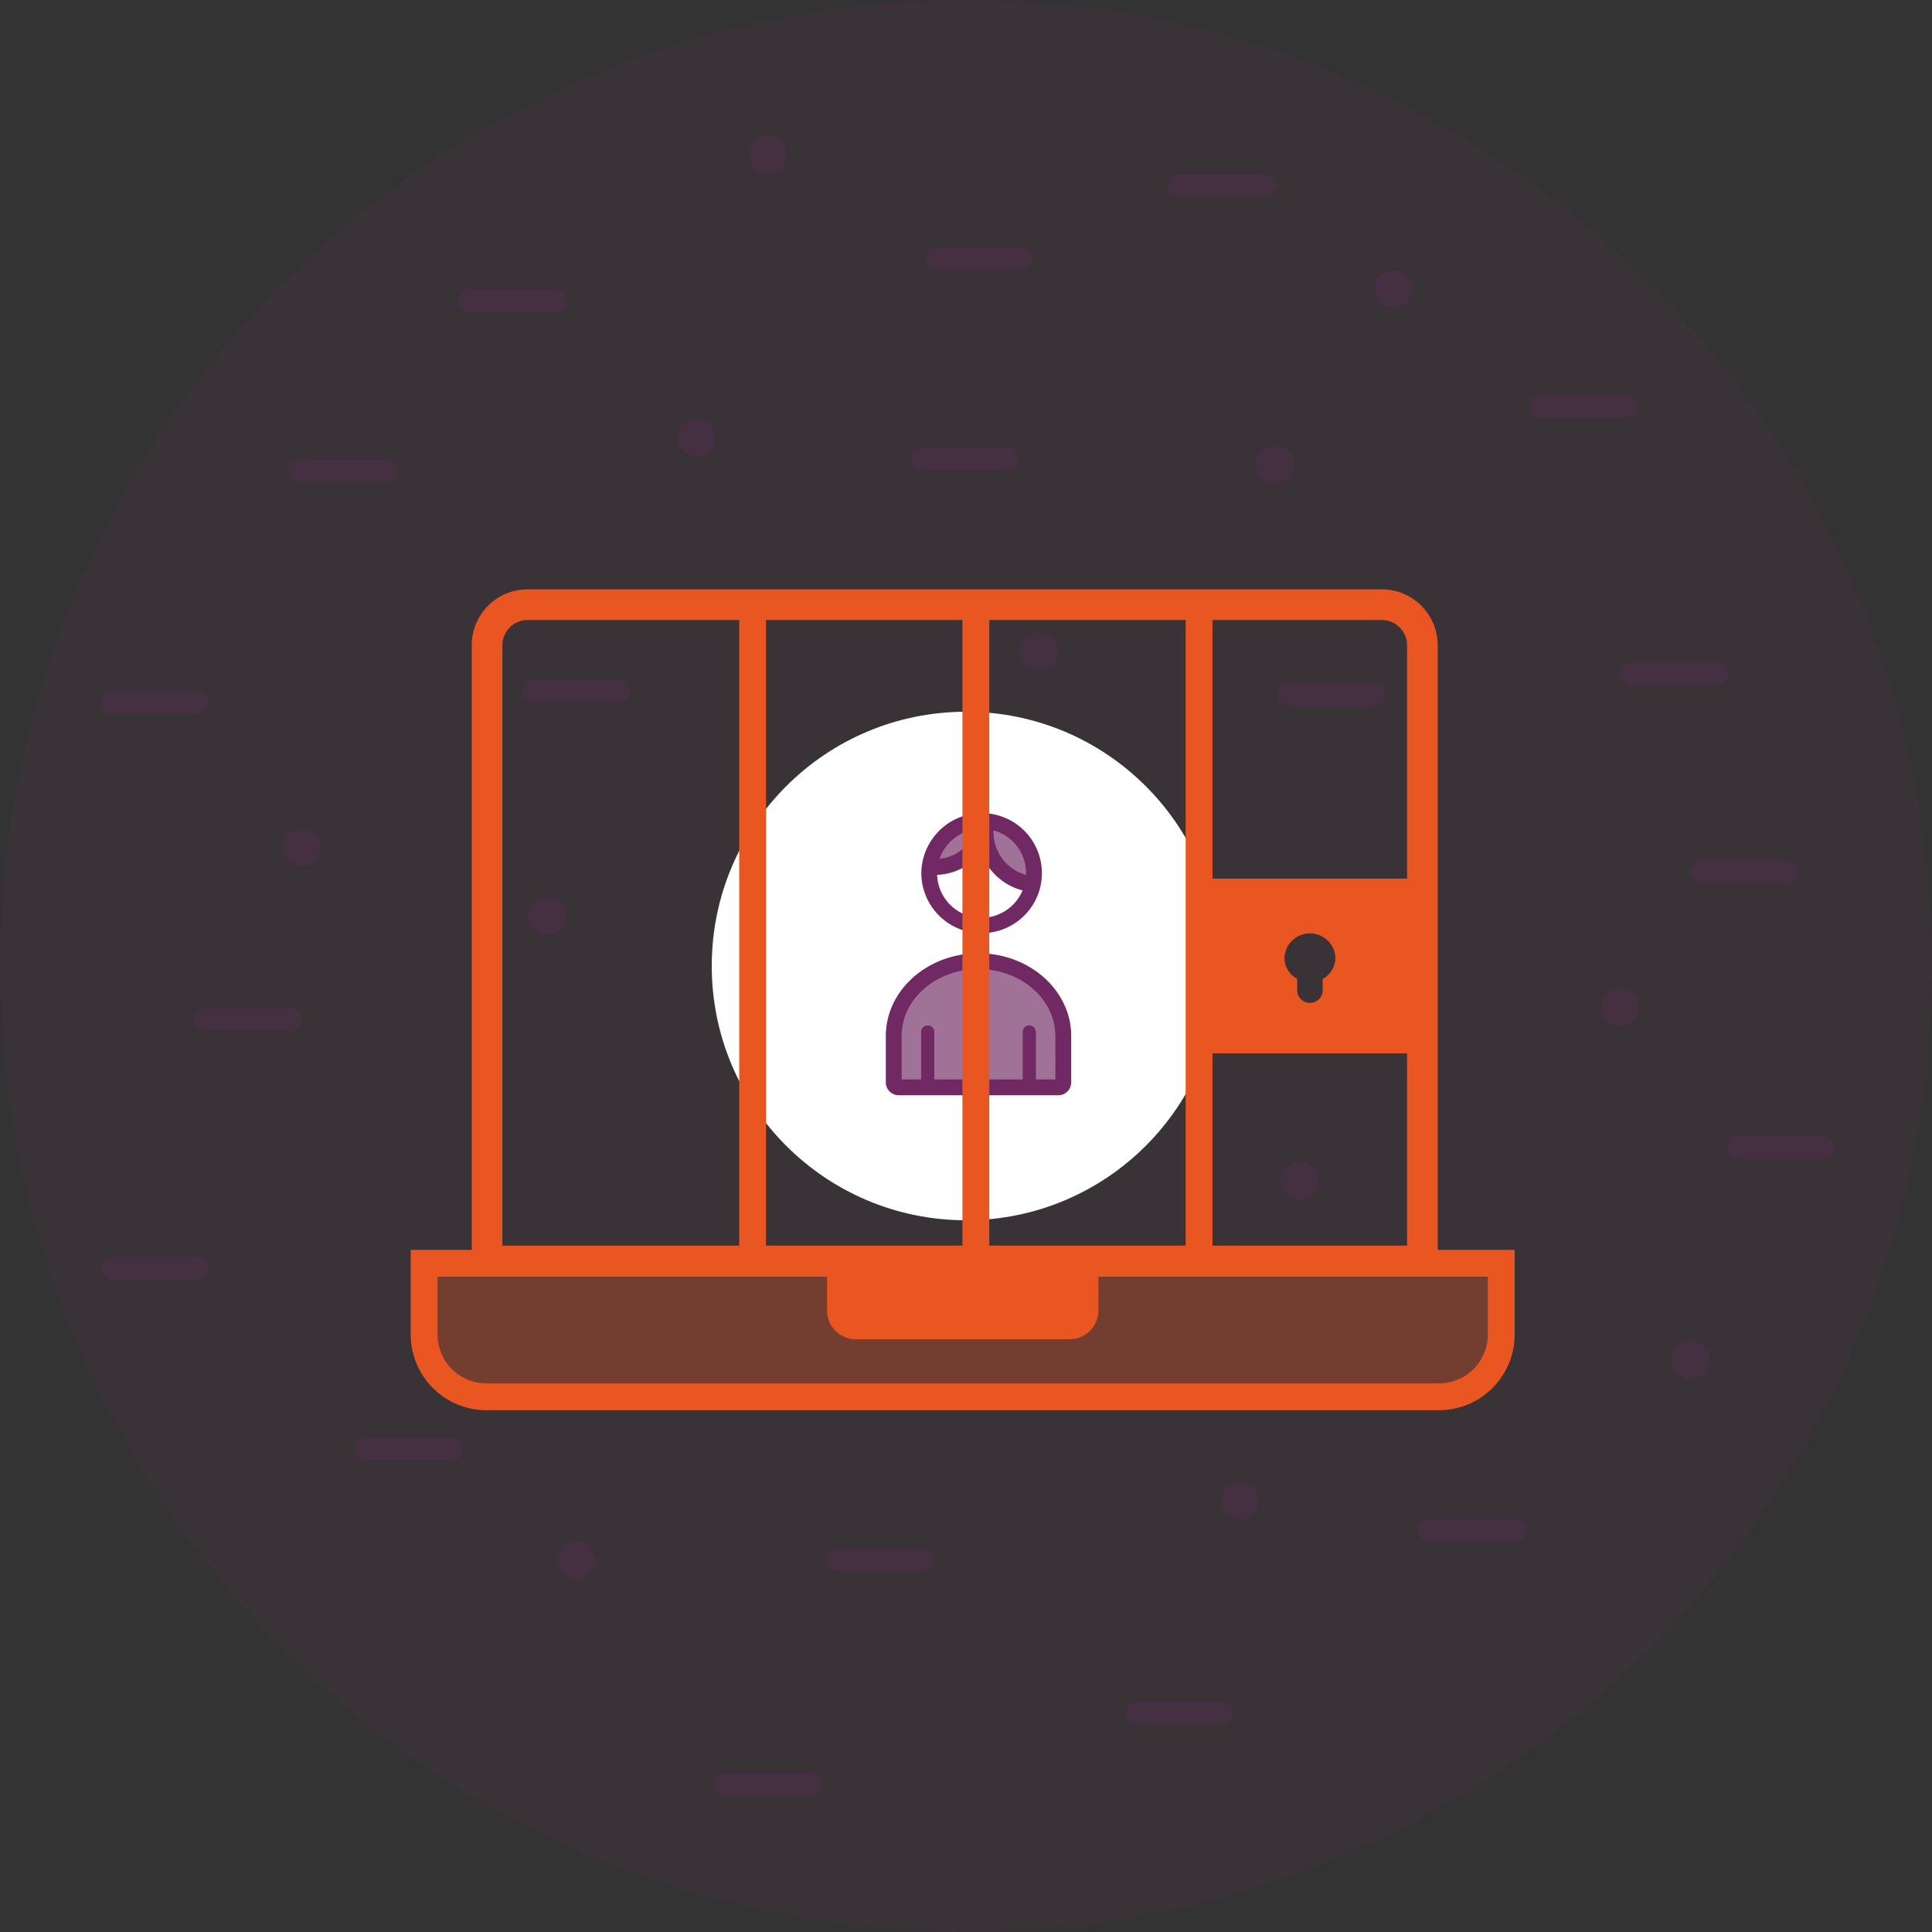 <svg xmlns="http://www.w3.org/2000/svg" width="252" height="252" viewBox="0 0 252 252">
    <rect x="0" y="0" width="252" height="252" fill="#333333" stroke="none"/>
    <defs>
        <style>
            .cls-1,.cls-3,.cls-4{fill:#702963}.cls-1{opacity:.1}.cls-2{fill:#fff}.cls-3{opacity:.66}.cls-5,.cls-8{fill:none;stroke:#ea5621;stroke-miterlimit:10}.cls-5{stroke-width:3.5px}.cls-6,.cls-7{fill:#ea5621}.cls-6{opacity:.33}.cls-8{stroke-width:4px}.cls-9{opacity:.2}
        </style>
    </defs>
    <g id="Groupe_14717" data-name="Groupe 14717" transform="translate(-1846.4 -422)">
        <g id="Groupe_14715" data-name="Groupe 14715">
            <circle id="Ellipse_3155" cx="126" cy="126" r="126" class="cls-1" data-name="Ellipse 3155" transform="translate(1846.4 422)"/>
            <g id="Groupe_14713" data-name="Groupe 14713">
                <circle id="Ellipse_2689" cx="33.164" cy="33.164" r="33.164" class="cls-2" data-name="Ellipse 2689" transform="translate(1939.236 514.836)"/>
                <g id="Corps_rouge_100_" data-name="Corps rouge 100%">
                    <path id="Tracé_51509" d="M1973.627 547.429c-6.107 0-11.059 4.369-11.059 9.76v6.043a.654.654 0 0 0 .654.654h20.81a.654.654 0 0 0 .654-.654v-6.043c0-5.389-4.951-9.76-11.059-9.76z" class="cls-3" data-name="Tracé 51509"/>
                    <path id="Tracé_51510" d="M1975.41 529.462a6.566 6.566 0 0 0-.52-.048 6.623 6.623 0 0 0 5.609 7.477c.175.025.348.037.521.048a6.624 6.624 0 0 0-5.61-7.477z" class="cls-3" data-name="Tracé 51510"/>
                    <path id="Tracé_51511" d="M1967.169 534.472c-.025.174-.037.348-.049.52a6.622 6.622 0 0 0 7.477-5.609 6.57 6.57 0 0 0 .049-.52 6.622 6.622 0 0 0-7.477 5.609z" class="cls-3" data-name="Tracé 51511"/>
                    <g id="Corps">
                        <path id="Tracé_51512" d="M1974.032 546.342c-6.667 0-12.09 4.841-12.09 10.791v6.043a1.687 1.687 0 0 0 1.685 1.685h20.81a1.687 1.687 0 0 0 1.685-1.685v-6.043c0-5.95-5.422-10.791-12.09-10.791zm10.027 16.457h-2.545v-6.191a.859.859 0 0 0-1.718 0v6.192h-11.528v-6.191a.859.859 0 0 0-1.719 0v6.191H1964v-5.666c0-4.813 4.5-8.729 10.028-8.729s10.027 3.916 10.027 8.729z" class="cls-4" data-name="Tracé 51512"/>
                        <g id="Tête">
                            <path id="Tracé_51513" d="M1979.635 538.093l-.165-.049a7.576 7.576 0 0 1-.606-.207l-.024-.011a7.916 7.916 0 0 1-.563-.253l-.145-.074c-.188-.1-.372-.2-.55-.311l-.025-.017a8.882 8.882 0 0 1-.5-.345l-.125-.095a9.327 9.327 0 0 1-.48-.4l-.028-.027a7.94 7.94 0 0 1-.419-.422l-.105-.115a8.446 8.446 0 0 1-.4-.482l-.029-.039q-.174-.235-.331-.484a7.29 7.29 0 0 1-.389-.68c-.01-.018-.018-.037-.027-.056a8.336 8.336 0 0 1-.235-.529l-.059-.15c-.019-.05-.034-.081-.049-.123-.114.14-.234.274-.357.4l-.081.085a8.042 8.042 0 0 1-.441.425l-.059.05q-.222.194-.459.371l-.058.045c-.164.12-.334.232-.507.34l-.1.064c-.173.1-.349.2-.53.291l-.095.046c-.187.09-.376.174-.57.249l-.017.008c-.2.076-.4.142-.6.2l-.107.031c-.2.056-.4.1-.6.143l-.115.021c-.21.037-.423.069-.638.089h-.05c-.117.01-.235.02-.354.025a5.8 5.8 0 0 0 11.155 2.023c-.06-.006-.111-.023-.163-.037z" class="cls-2" data-name="Tracé 51513"/>
                            <path id="Tracé_51514" d="M1971.124 535.592z" class="cls-4" data-name="Tracé 51514"/>
                            <path id="Tracé_51515" d="M1976.779 533.472a8.494 8.494 0 0 1-.148-.264c.047.092.097.177.148.264z" class="cls-4" data-name="Tracé 51515"/>
                            <path id="Tracé_51516" d="M1969.792 535.976z" class="cls-4" data-name="Tracé 51516"/>
                            <path id="Tracé_51517" d="M1972.424 534.942z" class="cls-4" data-name="Tracé 51517"/>
                            <path id="Tracé_51518" d="M1970.5 535.8c.2-.06.406-.126.6-.2a6.027 6.027 0 0 1-.6.2z" class="cls-4" data-name="Tracé 51518"/>
                            <path id="Tracé_51519" d="M1971.789 535.3z" class="cls-4" data-name="Tracé 51519"/>
                            <path id="Tracé_51520" d="M1972.989 534.557q.237-.177.459-.371-.222.194-.459.371z" class="cls-4" data-name="Tracé 51520"/>
                            <path id="Tracé_51521" d="M1974.39 533.211a8.378 8.378 0 0 1-.361.415c.123-.131.243-.265.357-.4.015.042.033.082.049.123l-.045-.138z" class="cls-4" data-name="Tracé 51521"/>
                            <path id="Tracé_51522" d="M1977.823 534.779z" class="cls-4" data-name="Tracé 51522"/>
                            <path id="Tracé_51523" d="M1977.475 534.427z" class="cls-4" data-name="Tracé 51523"/>
                            <path id="Tracé_51524" d="M1977.068 533.917z" class="cls-4" data-name="Tracé 51524"/>
                            <path id="Tracé_51525" d="M1973.948 533.711z" class="cls-4" data-name="Tracé 51525"/>
                            <path id="Tracé_51526" d="M1976.427 536.3z" class="cls-4" data-name="Tracé 51526"/>
                            <path id="Tracé_51527" d="M1976.541 533.021a5.03 5.03 0 0 1-.12-.27c.037.092.079.181.12.27z" class="cls-4" data-name="Tracé 51527"/>
                            <path id="Tracé_51528" d="M1974.494 533.494z" class="cls-4" data-name="Tracé 51528"/>
                            <path id="Tracé_51529" d="M1974.756 534.079z" class="cls-4" data-name="Tracé 51529"/>
                            <path id="Tracé_51530" d="M1975.145 534.759q.157.249.331.484a7.786 7.786 0 0 1-.331-.484z" class="cls-4" data-name="Tracé 51530"/>
                            <path id="Tracé_51531" d="M1976.074 531.57z" class="cls-4" data-name="Tracé 51531"/>
                            <path id="Tracé_51532" d="M1975.505 535.282z" class="cls-4" data-name="Tracé 51532"/>
                            <path id="Tracé_51533" d="M1975.984 530.318v.21c0-.069.008-.139.011-.208z" class="cls-4" data-name="Tracé 51533"/>
                            <path id="Tracé_51534" d="M1976.005 531.055z" class="cls-4" data-name="Tracé 51534"/>
                            <path id="Tracé_51535" d="M1978.277 537.573z" class="cls-4" data-name="Tracé 51535"/>
                            <path id="Tracé_51536" d="M1969.039 536.086z" class="cls-4" data-name="Tracé 51536"/>
                            <path id="Tracé_51537" d="M1976.455 536.328z" class="cls-4" data-name="Tracé 51537"/>
                            <path id="Tracé_51538" d="M1976.344 532.554c-.035-.093-.066-.187-.1-.282.034.095.065.189.1.282z" class="cls-4" data-name="Tracé 51538"/>
                            <path id="Tracé_51539" d="M1977.582 537.188z" class="cls-4" data-name="Tracé 51539"/>
                            <path id="Tracé_51540" d="M1977.06 536.826z" class="cls-4" data-name="Tracé 51540"/>
                            <path id="Tracé_51541" d="M1979.509 535.866z" class="cls-4" data-name="Tracé 51541"/>
                            <path id="Tracé_51542" d="M1971.288 533.223q-.2.123-.417.229.213-.107.417-.229z" class="cls-4" data-name="Tracé 51542"/>
                            <path id="Tracé_51543" d="M1971.68 532.961z" class="cls-4" data-name="Tracé 51543"/>
                            <path id="Tracé_51544" d="M1972.059 532.661z" class="cls-4" data-name="Tracé 51544"/>
                            <path id="Tracé_51545" d="M1972.457 532.288z" class="cls-4" data-name="Tracé 51545"/>
                            <path id="Tracé_51546" d="M1979.044 535.646c-.089-.047-.176-.1-.263-.149.087.052.174.103.263.149z" class="cls-4" data-name="Tracé 51546"/>
                            <path id="Tracé_51547" d="M1970.769 533.5q-.165.078-.334.147.165-.07.334-.147z" class="cls-4" data-name="Tracé 51547"/>
                            <path id="Tracé_51548" d="M1970.3 533.7z" class="cls-4" data-name="Tracé 51548"/>
                            <path id="Tracé_51549" d="M1980.175 536.1c.019.006.037.013.056.018z" class="cls-4" data-name="Tracé 51549"/>
                            <path id="Tracé_51550" d="M1968.951 534.023a5.88 5.88 0 0 0 .882-.173 5.716 5.716 0 0 1-.88.168z" class="cls-4" data-name="Tracé 51550"/>
                            <path id="Tracé_51551" d="M1980.007 536.05z" class="cls-4" data-name="Tracé 51551"/>
                            <path id="Tracé_51552" d="M1972.815 531.884z" class="cls-4" data-name="Tracé 51552"/>
                            <path id="Tracé_51553" d="M1973.095 531.5z" class="cls-4" data-name="Tracé 51553"/>
                            <path id="Tracé_51554" d="M1978.609 535.39z" class="cls-4" data-name="Tracé 51554"/>
                            <path id="Tracé_51555" d="M1973.354 531.079c-.056.1-.115.2-.176.3.061-.101.122-.2.176-.3z" class="cls-4" data-name="Tracé 51555"/>
                            <path id="Tracé_51556" d="M1973.627 530.529z" class="cls-4" data-name="Tracé 51556"/>
                            <path id="Tracé_51557" d="M1976.188 532.07z" class="cls-4" data-name="Tracé 51557"/>
                            <path id="Tracé_51558" d="M1978.2 535.1a7.112 7.112 0 0 1-.247-.207c.083.071.164.141.247.207z" class="cls-4" data-name="Tracé 51558"/>
                            <path id="Tracé_51559" d="M1973.636 530.507c.049-.118.1-.238.138-.361h-.005a5.552 5.552 0 0 1-.133.361z" class="cls-4" data-name="Tracé 51559"/>
                            <path id="Tracé_51560" d="M1974.435 533.344l.059.15-.059-.15z" class="cls-4" data-name="Tracé 51560"/>
                            <path id="Tracé_51561" d="M1975.9 535.764l.105.115z" class="cls-4" data-name="Tracé 51561"/>
                            <path id="Tracé_51562" d="M1976.026 531.226c-.007-.057-.016-.113-.021-.171.005.058.014.114.021.171z" class="cls-4" data-name="Tracé 51562"/>
                            <path id="Tracé_51563" d="M1976.935 536.731l.125.095z" class="cls-4" data-name="Tracé 51563"/>
                            <path id="Tracé_51564" d="M1977.955 534.894c-.044-.039-.089-.075-.132-.115.043.04.088.076.132.115z" class="cls-4" data-name="Tracé 51564"/>
                            <path id="Tracé_51565" d="M1976.116 531.767c-.014-.065-.03-.131-.042-.2.012.069.026.133.042.2z" class="cls-4" data-name="Tracé 51565"/>
                            <path id="Tracé_51566" d="M1977.532 534.486c-.019-.02-.039-.038-.057-.059.018.021.038.039.057.059z" class="cls-4" data-name="Tracé 51566"/>
                            <path id="Tracé_51567" d="M1974.729 534.023c.01.019.017.038.027.056-.01-.018-.017-.037-.027-.056z" class="cls-4" data-name="Tracé 51567"/>
                            <path id="Tracé_51568" d="M1980.175 536.1c-.056-.016-.112-.035-.168-.053.056.021.111.04.168.053z" class="cls-4" data-name="Tracé 51568"/>
                            <path id="Tracé_51569" d="M1975.062 534.626z" class="cls-4" data-name="Tracé 51569"/>
                            <path id="Tracé_51570" d="M1975.476 535.243l.029.039-.029-.039z" class="cls-4" data-name="Tracé 51570"/>
                            <path id="Tracé_51571" d="M1978.359 535.217c-.053-.039-.106-.076-.157-.116.051.04.104.077.157.116z" class="cls-4" data-name="Tracé 51571"/>
                            <path id="Tracé_51572" d="M1976.421 532.751z" class="cls-4" data-name="Tracé 51572"/>
                            <path id="Tracé_51573" d="M1979.225 535.738z" class="cls-4" data-name="Tracé 51573"/>
                            <path id="Tracé_51574" d="M1978.781 535.5c-.058-.035-.116-.07-.172-.107.057.034.114.069.172.107z" class="cls-4" data-name="Tracé 51574"/>
                            <path id="Tracé_51575" d="M1976.879 533.641c-.035-.055-.067-.113-.1-.169.033.056.065.114.1.169z" class="cls-4" data-name="Tracé 51575"/>
                            <path id="Tracé_51576" d="M1976.631 533.208z" class="cls-4" data-name="Tracé 51576"/>
                            <path id="Tracé_51577" d="M1976.455 536.328l-.028-.027z" class="cls-4" data-name="Tracé 51577"/>
                            <path id="Tracé_51578" d="M1978.132 537.5l.145.074z" class="cls-4" data-name="Tracé 51578"/>
                            <path id="Tracé_51579" d="M1979.69 535.941z" class="cls-4" data-name="Tracé 51579"/>
                            <path id="Tracé_51580" d="M1976.248 532.272z" class="cls-4" data-name="Tracé 51580"/>
                            <path id="Tracé_51581" d="M1977.557 537.171l.025.017z" class="cls-4" data-name="Tracé 51581"/>
                            <path id="Tracé_51582" d="M1977.161 534.048c-.033-.042-.062-.087-.093-.131.032.044.06.089.093.131z" class="cls-4" data-name="Tracé 51582"/>
                            <path id="Tracé_51583" d="M1975.2 528.086l-.077-.005h.038l.067.007z" class="cls-4" data-name="Tracé 51583"/>
                            <path id="Tracé_51584" d="M1970.871 533.452l-.1.047c.029-.016.066-.03.1-.047z" class="cls-4" data-name="Tracé 51584"/>
                            <path id="Tracé_51585" d="M1971.793 532.876l-.113.085z" class="cls-4" data-name="Tracé 51585"/>
                            <path id="Tracé_51586" d="M1972.5 532.241l-.047.047z" class="cls-4" data-name="Tracé 51586"/>
                            <path id="Tracé_51587" d="M1972.166 532.569l-.107.092z" class="cls-4" data-name="Tracé 51587"/>
                            <path id="Tracé_51588" d="M1972.885 531.791c-.024.031-.046.063-.07.093.024-.03.046-.062.07-.093z" class="cls-4" data-name="Tracé 51588"/>
                            <path id="Tracé_51589" d="M1973.421 530.958c-.021.041-.045.081-.067.121.022-.04.046-.079.067-.121z" class="cls-4" data-name="Tracé 51589"/>
                            <path id="Tracé_51590" d="M1973.178 531.374a5.543 5.543 0 0 1-.083.127l.083-.127z" class="cls-4" data-name="Tracé 51590"/>
                            <path id="Tracé_51591" d="M1971.347 533.184c-.02.013-.039.027-.059.039.02-.012.039-.023.059-.039z" class="cls-4" data-name="Tracé 51591"/>
                            <path id="Tracé_51592" d="M1973.636 530.507l-.009.022z" class="cls-4" data-name="Tracé 51592"/>
                            <path id="Tracé_51593" d="M1969.964 533.81l-.131.04z" class="cls-4" data-name="Tracé 51593"/>
                            <path id="Tracé_51594" d="M1970.435 533.646l-.14.053z" class="cls-4" data-name="Tracé 51594"/>
                            <path id="Tracé_51595" d="M1972.319 535.006l.1-.064z" class="cls-4" data-name="Tracé 51595"/>
                            <path id="Tracé_51596" d="M1971.694 535.343l.095-.046z" class="cls-4" data-name="Tracé 51596"/>
                            <path id="Tracé_51597" d="M1968.989 536.09h.05z" class="cls-4" data-name="Tracé 51597"/>
                            <path id="Tracé_51598" d="M1969.677 536l.115-.021z" class="cls-4" data-name="Tracé 51598"/>
                            <path id="Tracé_51599" d="M1972.931 534.6l.058-.045z" class="cls-4" data-name="Tracé 51599"/>
                            <path id="Tracé_51600" d="M1970.4 535.833l.107-.031z" class="cls-4" data-name="Tracé 51600"/>
                            <path id="Tracé_51601" d="M1971.106 535.6l.018-.008z" class="cls-4" data-name="Tracé 51601"/>
                            <path id="Tracé_51602" d="M1973.448 534.186l.06-.05z" class="cls-4" data-name="Tracé 51602"/>
                            <path id="Tracé_51603" d="M1974.029 533.626l-.081.085z" class="cls-4" data-name="Tracé 51603"/>
                            <path id="Tracé_51604" d="M1974.713 528.054l.411.027a9.217 9.217 0 0 0-.411-.027z" class="cls-4" data-name="Tracé 51604"/>
                            <path id="Tracé_51605" d="M1976.3 528.279c-.028-.007-.057-.015-.086-.021a7.917 7.917 0 0 0-.983-.168l-.067-.007h-.038l-.411-.027c-.095 0-.19-.007-.28-.007-.056 0-.11.006-.166.008-.036 0-.072 0-.109.005a7.914 7.914 0 0 0-7.522 6.872 7.79 7.79 0 0 0-.066.976v.084a7.87 7.87 0 0 0 15.555 1.547 7.977 7.977 0 0 0 .153-1.136c.011-.165.018-.329.018-.493a7.82 7.82 0 0 0-5.998-7.633zm3.937 7.632v.205c-.019 0-.037-.012-.056-.018-.057-.016-.112-.035-.168-.053a5.634 5.634 0 0 1-.317-.109 5.737 5.737 0 0 1-.181-.075 4.348 4.348 0 0 1-.465-.22c-.089-.047-.176-.1-.263-.149a6.144 6.144 0 0 1-.422-.28c-.053-.039-.106-.076-.157-.116a7.112 7.112 0 0 1-.247-.207c-.044-.039-.089-.075-.132-.115-.1-.094-.2-.192-.291-.294-.019-.019-.039-.037-.058-.058a5.426 5.426 0 0 1-.313-.379c-.033-.042-.062-.088-.093-.131a5.842 5.842 0 0 1-.189-.276c-.035-.056-.067-.113-.1-.169a7.524 7.524 0 0 1-.148-.265q-.047-.091-.09-.186a5.03 5.03 0 0 1-.197-.47c-.035-.093-.066-.187-.1-.283a4.599 4.599 0 0 1-.132-.5c-.014-.065-.029-.131-.041-.2a5.582 5.582 0 0 1-.049-.344c-.007-.057-.016-.113-.021-.171a5.74 5.74 0 0 1-.025-.527v-.21h.007a5.774 5.774 0 0 1 4.246 5.6zm-6.465-5.764a6.25 6.25 0 0 1-.138.361l-.009.022a5.63 5.63 0 0 1-.206.429c-.021.041-.045.081-.067.121a7.793 7.793 0 0 1-.259.427c-.067.1-.137.2-.21.29-.024.031-.046.063-.07.093-.1.123-.2.243-.311.357l-.047.047c-.094.1-.191.19-.291.281l-.107.092a5.547 5.547 0 0 1-.266.215l-.113.085a5.85 5.85 0 0 1-.333.223c-.02.013-.039.027-.06.039a5.779 5.779 0 0 1-.416.229l-.1.047a6.24 6.24 0 0 1-.474.2 5.354 5.354 0 0 1-.331.111c-.044.013-.087.028-.131.04a5.88 5.88 0 0 1-.882.173v-.005a5.812 5.812 0 0 1 4.819-3.877zm.663 11.566a5.808 5.808 0 0 1-5.8-5.6c.119-.005.237-.015.354-.025h.05c.215-.02.428-.052.638-.089l.115-.021c.2-.04.406-.088.6-.143l.107-.031c.2-.06.406-.126.6-.2l.017-.007c.194-.076.383-.161.57-.25l.095-.046c.181-.09.357-.188.53-.291l.1-.064c.173-.108.343-.22.507-.341l.058-.044q.237-.177.459-.371l.059-.05c.153-.136.3-.278.441-.425l.081-.085c.125-.134.245-.273.361-.415.015.044.028.089.045.133l.059.15c.073.179.15.356.235.529.009.018.017.038.027.056.094.188.2.369.306.547l.083.134c.1.165.214.327.331.483l.029.04c.125.166.26.326.4.481l.105.115c.135.145.274.287.419.422l.028.027c.154.141.315.274.48.4.041.033.083.064.125.1.161.12.326.237.5.345l.025.017c.178.112.362.214.55.311l.145.073a7.5 7.5 0 0 0 .563.254l.024.011c.2.078.4.145.606.207l.165.048c.052.015.1.032.155.046a5.833 5.833 0 0 1-5.349 3.569z" class="cls-4" data-name="Tracé 51605"/>
                        </g>
                    </g>
                </g>
            </g>
            <g id="Groupe_14714" data-name="Groupe 14714">
                <path id="Rectangle_14828" d="M0 0h140.492v9.289a8.128 8.128 0 0 1-8.128 8.128H8.128A8.128 8.128 0 0 1 0 9.289V0z" class="cls-5" data-name="Rectangle 14828" transform="translate(1901.722 586.775)"/>
                <path id="Rectangle_14829" d="M0 0h140.492v9.217a8.2 8.2 0 0 1-8.2 8.2H8.2a8.2 8.2 0 0 1-8.2-8.2V0z" class="cls-6" data-name="Rectangle 14829" transform="translate(1902.586 586.775)"/>
                <path id="Rectangle_14830" d="M0 0h35.4v4.936a3.773 3.773 0 0 1-3.773 3.773H3.773A3.773 3.773 0 0 1 0 4.936V0z" class="cls-7" data-name="Rectangle 14830" transform="translate(1954.269 587.978)"/>
                <path id="Rectangle_14831" d="M5.3 0h111.4a5.3 5.3 0 0 1 5.3 5.3v80.3H0V5.3A5.3 5.3 0 0 1 5.3 0z" class="cls-8" data-name="Rectangle 14831" transform="translate(1909.929 500.871)"/>
                <path id="Tracé_51606" d="M2002.892 536.6v22.8h29.117v-22.8zm16.034 13.083v1.545a1.666 1.666 0 0 1-3.328 0v-1.545a3.155 3.155 0 0 1-1.66-2.755 3.327 3.327 0 0 1 6.648 0 3.155 3.155 0 0 1-1.66 2.758z" class="cls-7" data-name="Tracé 51606"/>
                <path id="Ligne_1422" d="M0 0v85.961" class="cls-5" data-name="Ligne 1422" transform="translate(2002.803 501.071)"/>
                <path id="Ligne_1423" d="M0 0v85.961" class="cls-5" data-name="Ligne 1423" transform="translate(1973.686 501.071)"/>
                <path id="Ligne_1424" d="M0 0v85.961" class="cls-5" data-name="Ligne 1424" transform="translate(1944.569 501.071)"/>
            </g>
        </g>
        <g id="Groupe_14716" class="cls-9" data-name="Groupe 14716">
            <path id="Tracé_49200" d="M1918.727 462.723H1907.7a1.5 1.5 0 0 1 0-3h11.028a1.5 1.5 0 0 1 0 3z" class="cls-4" data-name="Tracé 49200"/>
            <path id="Tracé_49200-2" d="M1966.757 626.991h-11.028a1.5 1.5 0 0 1 0-3h11.028a1.5 1.5 0 0 1 0 3z" class="cls-4" data-name="Tracé 49200"/>
            <path id="Tracé_49200-3" d="M1905.235 612.513h-11.028a1.5 1.5 0 0 1 0-3h11.028a1.5 1.5 0 0 1 0 3z" class="cls-4" data-name="Tracé 49200"/>
            <path id="Tracé_49200-4" d="M1872.036 588.932h-11.028a1.5 1.5 0 0 1 0-3h11.028a1.5 1.5 0 0 1 0 3z" class="cls-4" data-name="Tracé 49200"/>
            <path id="Tracé_49200-5" d="M1977.671 483.373h-11.028a1.5 1.5 0 0 1 0-3h11.028a1.5 1.5 0 0 1 0 3z" class="cls-4" data-name="Tracé 49200"/>
            <path id="Tracé_49200-6" d="M2025.555 514.065h-11.028a1.5 1.5 0 0 1 0-3h11.028a1.5 1.5 0 1 1 0 3z" class="cls-4" data-name="Tracé 49200"/>
            <path id="Tracé_49200-7" d="M1896.626 484.873H1885.6a1.5 1.5 0 0 1 0-3h11.028a1.5 1.5 0 0 1 0 3z" class="cls-4" data-name="Tracé 49200"/>
            <path id="Tracé_49200-8" d="M2070.218 511.45h-11.028a1.5 1.5 0 0 1 0-3h11.028a1.5 1.5 0 0 1 0 3z" class="cls-4" data-name="Tracé 49200"/>
            <path id="Tracé_49200-9" d="M1952.076 656.237h-11.028a1.5 1.5 0 0 1 0-3h11.028a1.5 1.5 0 0 1 0 3z" class="cls-4" data-name="Tracé 49200"/>
            <path id="Tracé_49200-10" d="M1872.036 515.115h-11.028a1.5 1.5 0 0 1 0-3h11.028a1.5 1.5 0 0 1 0 3z" class="cls-4" data-name="Tracé 49200"/>
            <path id="Tracé_49200-11" d="M1979.632 457.246H1968.6a1.5 1.5 0 0 1 0-3h11.028a1.5 1.5 0 0 1 0 3z" class="cls-4" data-name="Tracé 49200"/>
            <path id="Tracé_49200-12" d="M2011.195 447.716h-11.029a1.5 1.5 0 0 1 0-3h11.029a1.5 1.5 0 0 1 0 3z" class="cls-4" data-name="Tracé 49200"/>
            <path id="Tracé_49200-13" d="M1884.217 556.489h-11.028a1.5 1.5 0 0 1 0-3h11.028a1.5 1.5 0 0 1 0 3z" class="cls-4" data-name="Tracé 49200"/>
            <path id="Tracé_49200-14" d="M2058.381 476.508h-11.028a1.5 1.5 0 0 1 0-3h11.028a1.5 1.5 0 0 1 0 3z" class="cls-4" data-name="Tracé 49200"/>
            <path id="Tracé_49200-15" d="M2079.423 537.224H2068.4a1.5 1.5 0 0 1 0-3h11.028a1.5 1.5 0 0 1 0 3z" class="cls-4" data-name="Tracé 49200"/>
            <path id="Tracé_49200-16" d="M2084.246 573.2h-11.028a1.5 1.5 0 0 1 0-3h11.028a1.5 1.5 0 0 1 0 3z" class="cls-4" data-name="Tracé 49200"/>
            <path id="Tracé_49200-17" d="M2005.7 646.947h-11.028a1.5 1.5 0 0 1 0-3h11.028a1.5 1.5 0 0 1 0 3z" class="cls-4" data-name="Tracé 49200"/>
            <path id="Tracé_49200-18" d="M2043.94 623.187h-11.028a1.5 1.5 0 0 1 0-3h11.028a1.5 1.5 0 0 1 0 3z" class="cls-4" data-name="Tracé 49200"/>
            <path id="Tracé_49200-19" d="M1927.088 513.615h-11.028a1.5 1.5 0 0 1 0-3h11.028a1.5 1.5 0 0 1 0 3z" class="cls-4" data-name="Tracé 49200"/>
            <circle id="Ellipse_3156" cx="2.477" cy="2.477" r="2.477" class="cls-4" data-name="Ellipse 3156" transform="translate(2010.218 480.142)"/>
            <circle id="Ellipse_3157" cx="2.477" cy="2.477" r="2.477" class="cls-4" data-name="Ellipse 3157" transform="translate(2055.214 550.91)"/>
            <circle id="Ellipse_3158" cx="2.477" cy="2.477" r="2.477" class="cls-4" data-name="Ellipse 3158" transform="translate(2005.681 615.234)"/>
            <circle id="Ellipse_3159" cx="2.477" cy="2.477" r="2.477" class="cls-4" data-name="Ellipse 3159" transform="translate(1915.274 539.028)"/>
            <circle id="Ellipse_3160" cx="2.477" cy="2.477" r="2.477" class="cls-4" data-name="Ellipse 3160" transform="translate(1919.097 623.014)"/>
            <circle id="Ellipse_3161" cx="2.477" cy="2.477" r="2.477" class="cls-4" data-name="Ellipse 3161" transform="translate(2013.45 573.505)"/>
            <circle id="Ellipse_3162" cx="2.477" cy="2.477" r="2.477" class="cls-4" data-name="Ellipse 3162" transform="translate(1979.449 504.474)"/>
            <circle id="Ellipse_3163" cx="2.477" cy="2.477" r="2.477" class="cls-4" data-name="Ellipse 3163" transform="translate(2064.419 596.836)"/>
            <circle id="Ellipse_3164" cx="2.477" cy="2.477" r="2.477" class="cls-4" data-name="Ellipse 3164" transform="translate(1883.241 530.089)"/>
            <circle id="Ellipse_3165" cx="2.477" cy="2.477" r="2.477" class="cls-4" data-name="Ellipse 3165" transform="translate(1934.789 476.548)"/>
            <circle id="Ellipse_3166" cx="2.477" cy="2.477" r="2.477" class="cls-4" data-name="Ellipse 3166" transform="translate(1944.085 439.763)"/>
            <circle id="Ellipse_3167" cx="2.477" cy="2.477" r="2.477" class="cls-4" data-name="Ellipse 3167" transform="translate(2025.605 457.246)"/>
        </g>
    </g>
</svg>
